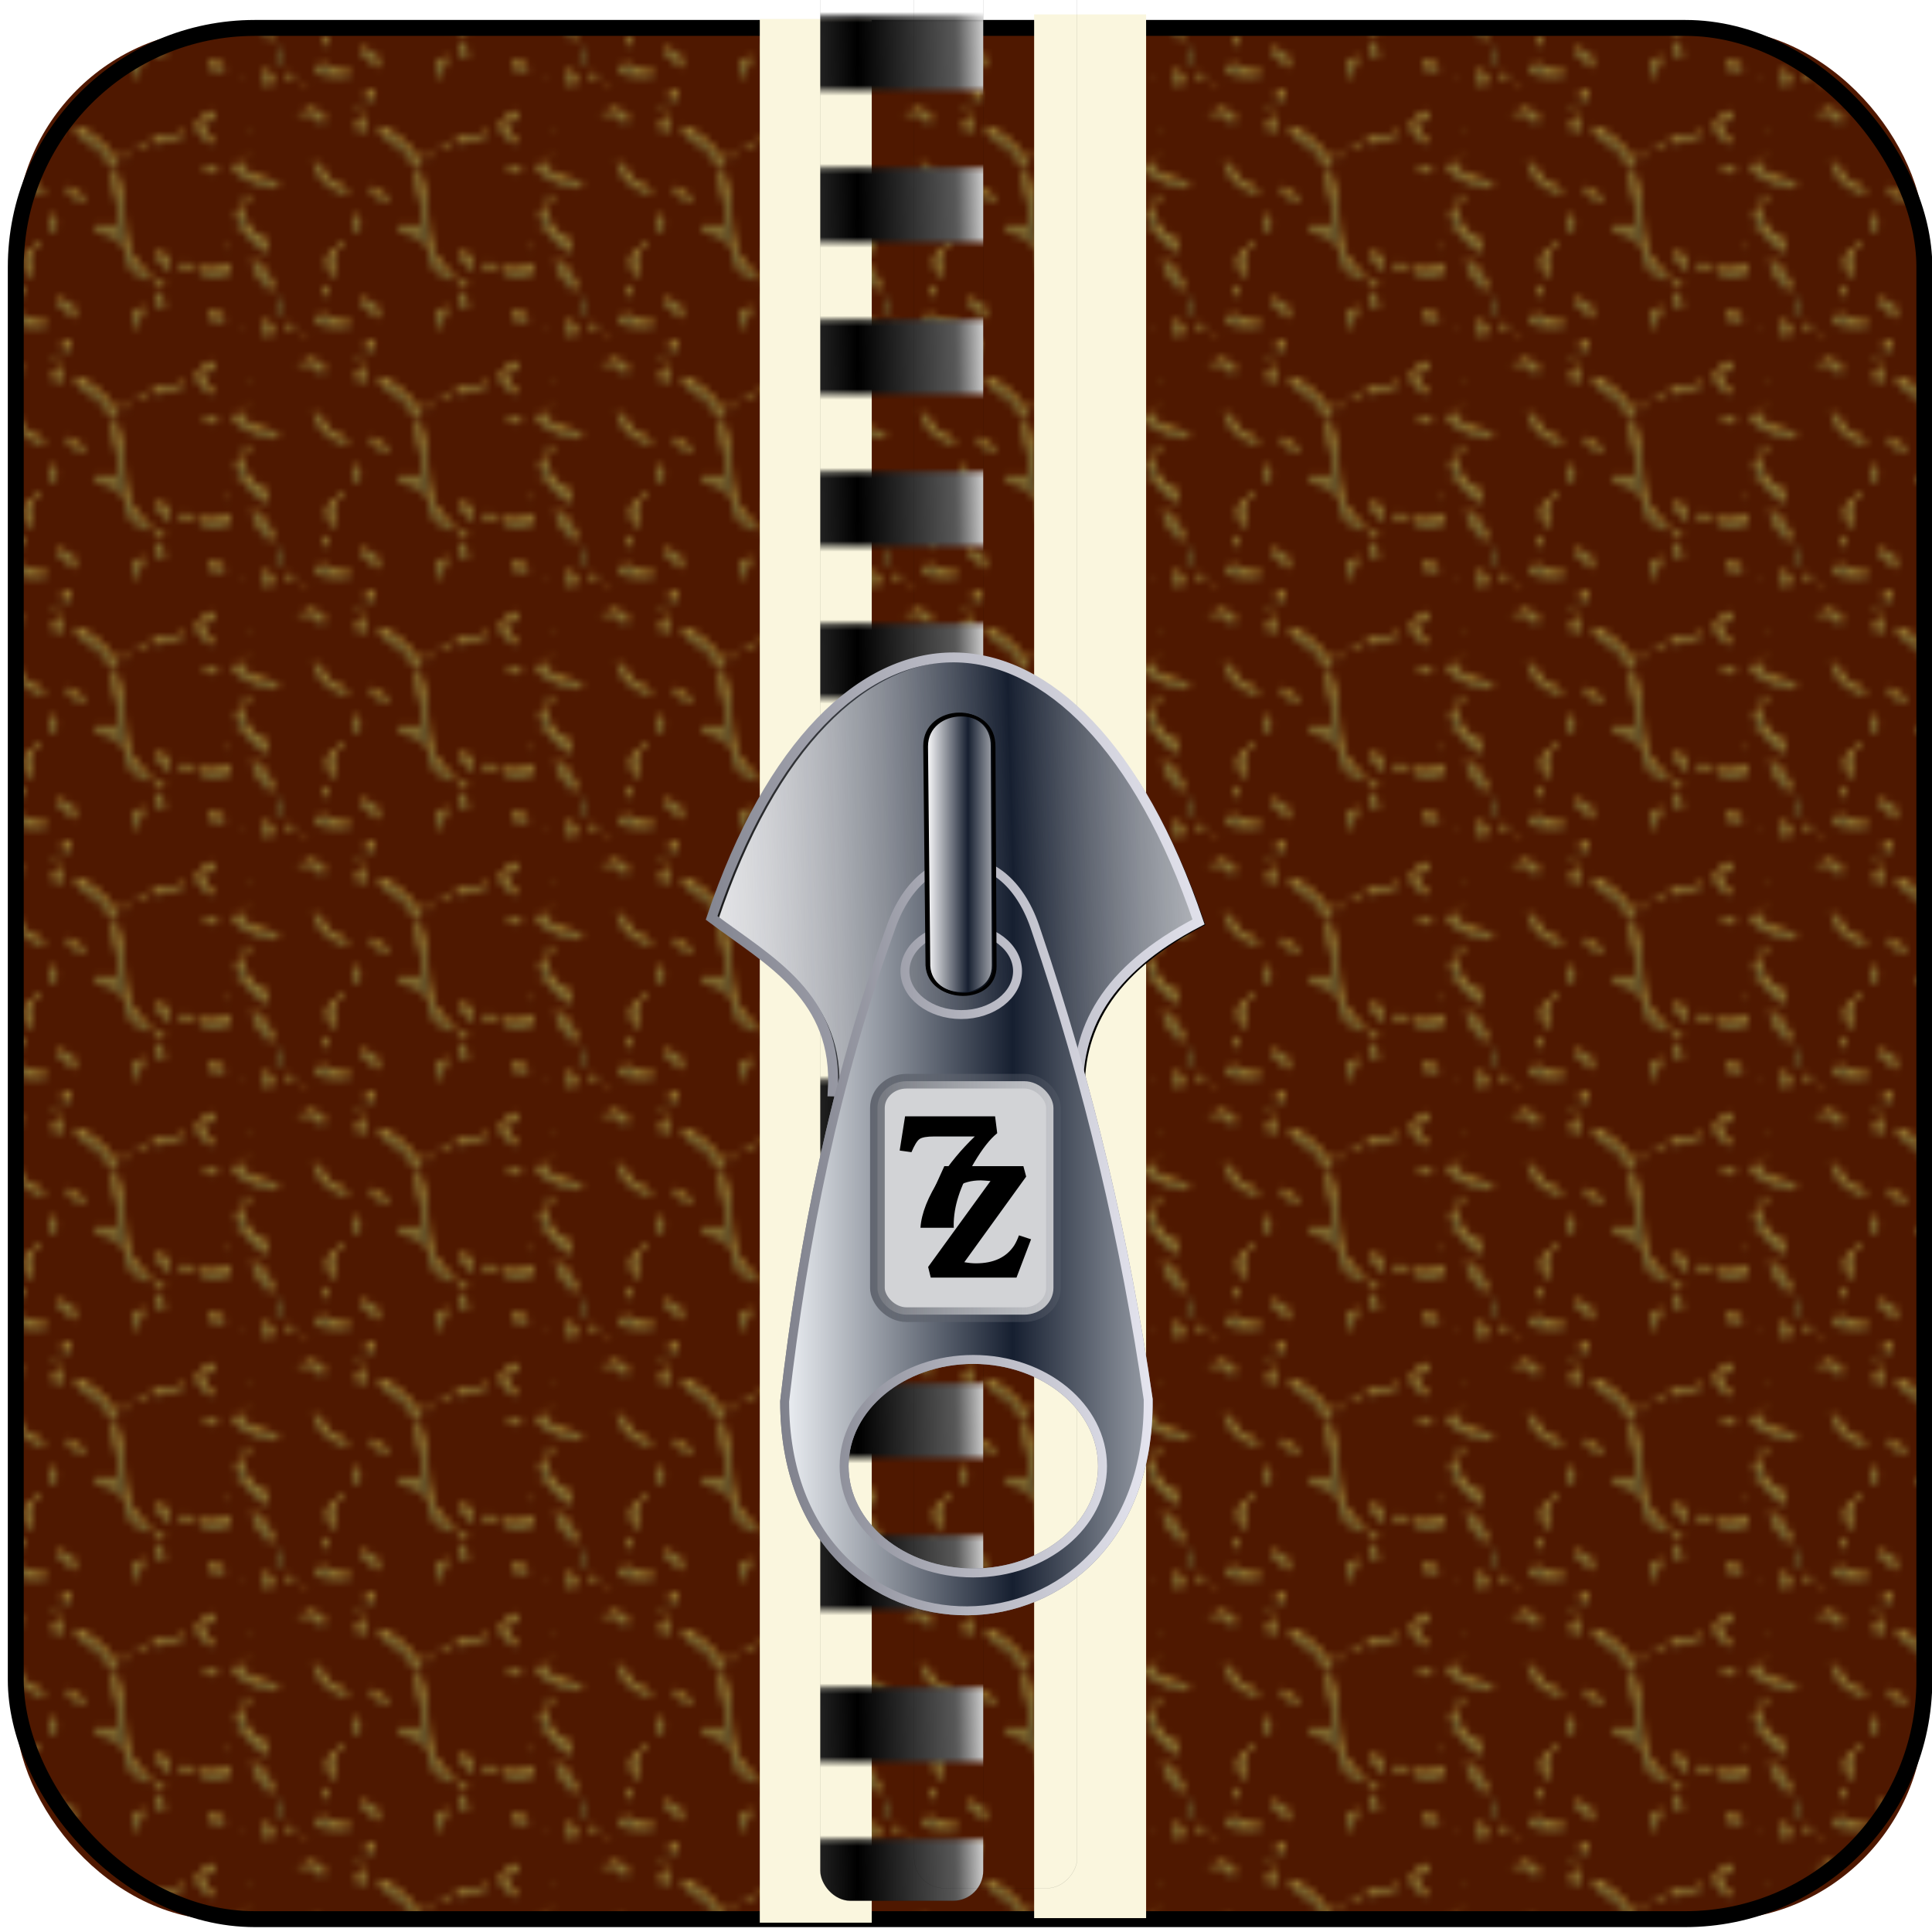 <?xml version="1.0" encoding="UTF-8" standalone="no"?>
<svg
   xmlns:dc="http://purl.org/dc/elements/1.1/"
   xmlns:cc="http://creativecommons.org/ns#"
   xmlns:rdf="http://www.w3.org/1999/02/22-rdf-syntax-ns#"
   xmlns:svg="http://www.w3.org/2000/svg"
   xmlns="http://www.w3.org/2000/svg"
   xmlns:xlink="http://www.w3.org/1999/xlink"
   xmlns:sodipodi="http://sodipodi.sourceforge.net/DTD/sodipodi-0.dtd"
   xmlns:inkscape="http://www.inkscape.org/namespaces/inkscape"
   width="255"
   height="255"
   viewBox="0 0 67.469 67.469"
   version="1.1"
   id="svg8"
   inkscape:version="1.0 (4035a4f, 2020-05-01)"
   sodipodi:docname="q7z.svg">
  <defs
     id="defs2">
    <pattern
       patternTransform="matrix(0.265,0,0,0.265,-11.283,250.134)"
       id="pattern2126"
       xlink:href="#pattern1574"
       inkscape:collect="always" />
    <pattern
       patternTransform="matrix(0.148,0,0,0.183,11.659,261.879)"
       id="pattern1841"
       xlink:href="#pattern1834"
       inkscape:collect="always" />
    <pattern
       patternTransform="matrix(0.148,0,0,0.181,-48.368,261.267)"
       id="pattern1839"
       xlink:href="#pattern1834"
       inkscape:collect="always" />
    <pattern
       inkscape:collect="always"
       xlink:href="#pattern1828"
       id="pattern1834"
       patternTransform="matrix(0.148,0,0,0.176,-4.559,264.003)" />
    <pattern
       inkscape:collect="always"
       xlink:href="#pattern849"
       id="pattern1828"
       patternTransform="matrix(0.359,0,0,0.288,-35.127,255.772)" />
    <linearGradient
       id="linearGradient836"
       inkscape:collect="always">
      <stop
         id="stop832"
         offset="0"
         style="stop-color:#000000;stop-opacity:1;" />
      <stop
         style="stop-color:#595959;stop-opacity:1"
         offset="0.769"
         id="stop840" />
      <stop
         id="stop834"
         offset="1"
         style="stop-color:#d7d7d7;stop-opacity:1" />
    </linearGradient>
    <linearGradient
       spreadMethod="reflect"
       gradientUnits="userSpaceOnUse"
       y2="242.405"
       x2="26.996"
       y1="242.707"
       x1="14.637"
       id="linearGradient838"
       xlink:href="#linearGradient836"
       inkscape:collect="always"
       gradientTransform="matrix(0.65,0,0,0.704,-20.402,68.74)" />
    <linearGradient
       inkscape:collect="always"
       xlink:href="#linearGradient836"
       id="linearGradient839"
       gradientUnits="userSpaceOnUse"
       gradientTransform="matrix(0.65,0,0,0.704,-21.082,79.457)"
       x1="14.637"
       y1="242.707"
       x2="26.996"
       y2="242.405"
       spreadMethod="reflect" />
    <pattern
       patternUnits="userSpaceOnUse"
       width="53.764"
       height="28.979"
       patternTransform="translate(-56.74,30.451)"
       id="pattern849">
      <g
         id="g845"
         transform="matrix(3.78,0,0,3.78,56.74,-897.971)">
        <rect
           style="fill:none;stroke:#000000;stroke-width:0.003;stroke-linecap:round;stroke-linejoin:round;stroke-miterlimit:4;stroke-dasharray:none;stroke-opacity:1"
           id="rect841"
           width="14.207"
           height="7.665"
           x="-15.011"
           y="237.589"
           ry="0.743" />
        <rect
           ry="0.743"
           y="237.625"
           x="-14.958"
           height="3.762"
           width="14.17"
           id="rect830"
           style="fill:url(#linearGradient838);fill-opacity:1;stroke-width:0.179;stroke-linecap:round;stroke-linejoin:round" />
      </g>
    </pattern>
    <linearGradient
       inkscape:collect="always"
       id="linearGradient2817">
      <stop
         style="stop-color:#7f818c;stop-opacity:1"
         offset="0"
         id="stop2819" />
      <stop
         style="stop-color:#e5e5ef;stop-opacity:1"
         offset="1"
         id="stop2821" />
    </linearGradient>
    <linearGradient
       inkscape:collect="always"
       id="linearGradient2809">
      <stop
         style="stop-color:#383c46;stop-opacity:1"
         offset="0"
         id="stop2811" />
      <stop
         style="stop-color:#8a8f99;stop-opacity:0"
         offset="1"
         id="stop2813" />
    </linearGradient>
    <linearGradient
       id="linearGradient2796"
       inkscape:collect="always">
      <stop
         id="stop2798"
         offset="0"
         style="stop-color:#161f30;stop-opacity:1;" />
      <stop
         id="stop2800"
         offset="1"
         style="stop-color:#eef1f5;stop-opacity:1" />
    </linearGradient>
    <linearGradient
       inkscape:collect="always"
       id="linearGradient2770">
      <stop
         style="stop-color:#161f30;stop-opacity:1;"
         offset="0"
         id="stop2772" />
      <stop
         style="stop-color:#161f30;stop-opacity:0;"
         offset="1"
         id="stop2774" />
    </linearGradient>
    <linearGradient
       inkscape:collect="always"
       id="linearGradient2760">
      <stop
         style="stop-color:#161f30;stop-opacity:1"
         offset="0"
         id="stop2762" />
      <stop
         style="stop-color:#bdbfc3;stop-opacity:0"
         offset="1"
         id="stop2764" />
    </linearGradient>
    <linearGradient
       inkscape:collect="always"
       xlink:href="#linearGradient2770"
       id="linearGradient2780"
       gradientUnits="userSpaceOnUse"
       gradientTransform="matrix(0.852,0,0,0.744,-105.257,4.982)"
       spreadMethod="reflect"
       x1="281.256"
       y1="70.381"
       x2="269.872"
       y2="70.381" />
    <linearGradient
       inkscape:collect="always"
       xlink:href="#linearGradient2760"
       id="linearGradient2784"
       gradientUnits="userSpaceOnUse"
       gradientTransform="matrix(0.852,0,0,0.744,-9.432,5.416)"
       spreadMethod="reflect"
       x1="181.56"
       y1="57.049"
       x2="77.474"
       y2="59.726" />
    <linearGradient
       inkscape:collect="always"
       xlink:href="#linearGradient2796"
       id="linearGradient2794"
       x1="179.218"
       y1="196.971"
       x2="111.949"
       y2="196.971"
       gradientUnits="userSpaceOnUse"
       spreadMethod="reflect" />
    <linearGradient
       inkscape:collect="always"
       xlink:href="#linearGradient2796"
       id="linearGradient2805"
       gradientUnits="userSpaceOnUse"
       spreadMethod="reflect"
       x1="179.218"
       y1="196.971"
       x2="111.949"
       y2="196.971"
       gradientTransform="translate(15.783,-0.47)" />
    <linearGradient
       inkscape:collect="always"
       xlink:href="#linearGradient2809"
       id="linearGradient2815"
       x1="355.858"
       y1="184.403"
       x2="450.026"
       y2="184.403"
       gradientUnits="userSpaceOnUse"
       gradientTransform="matrix(0.852,0,0,0.744,-213.854,5.842)" />
    <linearGradient
       inkscape:collect="always"
       xlink:href="#linearGradient2817"
       id="linearGradient2823"
       x1="319.022"
       y1="64.253"
       x2="475.456"
       y2="37.343"
       gradientUnits="userSpaceOnUse"
       gradientTransform="matrix(0.852,0,0,0.744,-211.889,14.99)" />
    <linearGradient
       inkscape:collect="always"
       xlink:href="#linearGradient2817"
       id="linearGradient2831"
       x1="351.33"
       y1="194.967"
       x2="460.572"
       y2="194.967"
       gradientUnits="userSpaceOnUse"
       gradientTransform="translate(-224.51,1.538)" />
    <linearGradient
       inkscape:collect="always"
       xlink:href="#linearGradient2796"
       id="linearGradient2842"
       gradientUnits="userSpaceOnUse"
       gradientTransform="matrix(0.852,0,0,0.744,-7.163,6.064)"
       spreadMethod="reflect"
       x1="179.218"
       y1="196.971"
       x2="111.949"
       y2="196.971" />
    <linearGradient
       inkscape:collect="always"
       xlink:href="#linearGradient2817"
       id="linearGradient2844"
       gradientUnits="userSpaceOnUse"
       gradientTransform="matrix(0.852,0,0,0.744,-211.889,7.558)"
       x1="351.33"
       y1="194.967"
       x2="460.572"
       y2="194.967" />
    <pattern
       inkscape:collect="always"
       xlink:href="#pattern1574"
       id="pattern2309"
       patternTransform="matrix(0.517,0,0,0.531,3.2242711e-7,4.3922244e-5)" />
    <linearGradient
       id="linearGradient2307">
      <stop
         id="stop2303"
         style="stop-color:#d4a983;stop-opacity:0.82"
         offset="0" />
      <stop
         id="stop2305"
         style="stop-color:#5c3512;stop-opacity:0.568"
         offset="1" />
    </linearGradient>
    <inkscape:perspective
       id="perspective54"
       inkscape:persp3d-origin="24 : 16 : 1"
       inkscape:vp_z="48 : 24 : 1"
       inkscape:vp_y="0 : 1000 : 0"
       inkscape:vp_x="0 : 24 : 1"
       sodipodi:type="inkscape:persp3d" />
    <linearGradient
       id="linearGradient2346">
      <stop
         offset="0"
         style="stop-color:#eee;stop-opacity:1"
         id="stop2348" />
      <stop
         offset="1"
         style="stop-color:#d9d9da;stop-opacity:1"
         id="stop2350" />
    </linearGradient>
    <linearGradient
       id="linearGradient3913">
      <stop
         offset="0"
         style="stop-color:#9e9e9e;stop-opacity:1;"
         id="stop3925" />
      <stop
         offset="1"
         style="stop-color:#000000;stop-opacity:1;"
         id="stop3927" />
    </linearGradient>
    <linearGradient
       id="linearGradient8978">
      <stop
         offset="0"
         style="stop-color:#4d5459;stop-opacity:0.996"
         id="stop8980" />
      <stop
         offset="1"
         style="stop-color:#141b1f;stop-opacity:1"
         id="stop8982" />
    </linearGradient>
    <linearGradient
       id="linearGradient8967">
      <stop
         offset="0"
         style="stop-color:#ddcfbd;stop-opacity:1"
         id="stop8969" />
      <stop
         offset="1"
         style="stop-color:#856f50;stop-opacity:1"
         id="stop8971" />
    </linearGradient>
    <linearGradient
       id="linearGradient3319">
      <stop
         offset="0"
         style="stop-color:#af9b7f;stop-opacity:1"
         id="stop3321" />
      <stop
         offset="1"
         style="stop-color:#736148;stop-opacity:1"
         id="stop3323" />
    </linearGradient>
    <linearGradient
       gradientTransform="matrix(7.04142e-2,0,0,1.537476e-2,-1.45,38.629)"
       gradientUnits="userSpaceOnUse"
       xlink:href="#linearGradient5048"
       id="linearGradient3584"
       y2="609.505"
       x2="302.857"
       y1="366.648"
       x1="302.857" />
    <linearGradient
       id="linearGradient5048">
      <stop
         offset="0"
         style="stop-color:black;stop-opacity:1"
         id="stop5056" />
      <stop
         offset="1"
         style="stop-color:#b85700;stop-opacity:1;"
         id="stop5052" />
    </linearGradient>
    <radialGradient
       gradientTransform="matrix(-2.409717e-2,0,0,1.537476e-2,21.522,38.629)"
       gradientUnits="userSpaceOnUse"
       xlink:href="#linearGradient5060"
       id="radialGradient3586"
       fy="486.648"
       fx="605.714"
       r="117.143"
       cy="486.648"
       cx="605.714" />
    <linearGradient
       id="linearGradient5060">
      <stop
         offset="0"
         style="stop-color:black;stop-opacity:1"
         id="stop5062" />
      <stop
         offset="1"
         style="stop-color:black;stop-opacity:0"
         id="stop5064" />
    </linearGradient>
    <radialGradient
       gradientTransform="matrix(2.409717e-2,0,0,1.537476e-2,26.478,38.629)"
       gradientUnits="userSpaceOnUse"
       xlink:href="#linearGradient5060"
       id="radialGradient3873"
       fy="486.648"
       fx="605.714"
       r="117.143"
       cy="486.648"
       cx="605.714" />
    <linearGradient
       gradientTransform="matrix(1.004,0,0,1.538,1.223,-4.04)"
       gradientUnits="userSpaceOnUse"
       xlink:href="#linearGradient2346"
       id="linearGradient2865"
       y2="4.883"
       x2="24.64"
       y1="3.123"
       x1="24.627" />
    <linearGradient
       gradientTransform="matrix(0.716,0,0,0.747,2.154,-5.165144e-2)"
       gradientUnits="userSpaceOnUse"
       xlink:href="#linearGradient3913"
       id="linearGradient2867"
       y2="0.065"
       x2="55.495"
       y1="5.244"
       x1="5.754" />
    <linearGradient
       gradientTransform="matrix(0.837,0,0,1.043,1.952,-2.097)"
       gradientUnits="userSpaceOnUse"
       xlink:href="#linearGradient8978"
       id="linearGradient2873"
       y2="25.019"
       x2="8.5"
       y1="25.019"
       x1="5.48" />
    <linearGradient
       gradientTransform="matrix(0.974,0,0,1.049,2.047,-2.217)"
       gradientUnits="userSpaceOnUse"
       xlink:href="#linearGradient8967"
       id="linearGradient2876"
       y2="46"
       x2="38.491"
       y1="9.889"
       x1="16.102" />
    <linearGradient
       gradientTransform="matrix(0.701,0,0,0.754,2.079,-0.169)"
       gradientUnits="userSpaceOnUse"
       xlink:href="#linearGradient3319"
       id="linearGradient2878"
       y2="61.22"
       x2="53.453"
       y1="11.03"
       x1="22.334" />
    <linearGradient
       gradientTransform="matrix(1.364,0.415,0,1,-22.903,0)"
       y2="108.262"
       x2="37.671"
       y1="108.461"
       x1="11.641"
       spreadMethod="reflect"
       gradientUnits="userSpaceOnUse"
       id="linearGradient3252"
       xlink:href="#linearGradient5048"
       inkscape:collect="always" />
    <linearGradient
       y2="108.262"
       x2="37.671"
       y1="108.461"
       x1="11.641"
       spreadMethod="reflect"
       gradientTransform="matrix(0.564,-0.41,0,-0.989,6.632,246.498)"
       gradientUnits="userSpaceOnUse"
       id="linearGradient3256"
       xlink:href="#linearGradient5048"
       inkscape:collect="always" />
    <linearGradient
       gradientUnits="userSpaceOnUse"
       y2="237.73"
       x2="45.324"
       y1="237.73"
       x1="26.56"
       id="linearGradient3266"
       xlink:href="#linearGradient3913"
       inkscape:collect="always" />
    <linearGradient
       gradientTransform="translate(-0.375,-222.573)"
       y2="237.73"
       x2="45.324"
       y1="237.73"
       x1="26.56"
       gradientUnits="userSpaceOnUse"
       id="linearGradient3270"
       xlink:href="#linearGradient3913"
       inkscape:collect="always" />
    <inkscape:perspective
       id="perspective10"
       inkscape:persp3d-origin="372.04724 : 350.78739 : 1"
       inkscape:vp_z="744.09448 : 526.18109 : 1"
       inkscape:vp_y="0 : 1000 : 0"
       inkscape:vp_x="0 : 526.18109 : 1"
       sodipodi:type="inkscape:persp3d" />
    <linearGradient
       id="linearGradient3370">
      <stop
         style="stop-color:#000000;stop-opacity:1;"
         offset="0"
         id="stop3372" />
      <stop
         style="stop-color:#ffffff;stop-opacity:1;"
         offset="1"
         id="stop3374" />
    </linearGradient>
    <linearGradient
       id="linearGradient3916"
       inkscape:collect="always">
      <stop
         id="stop3918"
         offset="0"
         style="stop-color:#e0d8d8;stop-opacity:1" />
      <stop
         id="stop3920"
         offset="1"
         style="stop-color:#9d8f85;stop-opacity:1" />
    </linearGradient>
    <linearGradient
       id="linearGradient3823"
       inkscape:collect="always">
      <stop
         id="stop3825"
         offset="0"
         style="stop-color:#ececec;stop-opacity:0.068" />
      <stop
         id="stop3827"
         offset="1"
         style="stop-color:#ececec;stop-opacity:1" />
    </linearGradient>
    <linearGradient
       id="linearGradient4291">
      <stop
         id="stop4293"
         offset="0"
         style="stop-color:#9c7242;stop-opacity:1;" />
      <stop
         id="stop4295"
         offset="1"
         style="stop-color:#814e45;stop-opacity:1;" />
    </linearGradient>
    <linearGradient
       y2="61"
       x2="10"
       y1="61"
       x1="11"
       gradientTransform="translate(-20.5,-32.5)"
       gradientUnits="userSpaceOnUse"
       id="linearGradient3861"
       xlink:href="#linearGradient3823"
       inkscape:collect="always" />
    <radialGradient
       r="5.531"
       fy="32.629"
       fx="44.629"
       cy="32.629"
       cx="44.629"
       gradientTransform="matrix(1.085,0,0,1.085,-3.41,-3.393)"
       gradientUnits="userSpaceOnUse"
       id="radialGradient3926"
       xlink:href="#linearGradient3916"
       inkscape:collect="always" />
    <radialGradient
       r="5.531"
       fy="32.629"
       fx="44.629"
       cy="32.629"
       cx="44.629"
       gradientTransform="matrix(1.714,0,0,1.714,-31.878,-23.307)"
       gradientUnits="userSpaceOnUse"
       id="radialGradient3951"
       xlink:href="#linearGradient3916"
       inkscape:collect="always" />
    <pattern
       patternUnits="userSpaceOnUse"
       width="39.91"
       height="32.641"
       patternTransform="matrix(0.265,0,0,0.265,-11.689,249.527)"
       id="pattern1574">
      <g
         transform="matrix(3.78,0,0,3.78,47.017,-899.128)"
         id="g1572">
        <path
           style="fill:#cbab44;fill-opacity:1;stroke-width:0.119"
           d="m -9.462,237.894 c -0.541,0.444 0.695,0.344 0,0 z m -0.36,0.491 c -0.17,0.358 0.269,0.054 0,0 z m -1.719,0.074 c -0.197,0.559 1.232,0.751 0.142,0.074 z m -0.277,0.134 c -0.369,0.198 0.269,0.249 0,0 z m 7.362,0.015 c -0.744,0.517 0.672,0.341 0,0 z m -5.254,0.149 c -0.565,0.585 0.431,0.894 0,0 z m 4.936,0.178 c -0.575,0.306 1.096,1.346 0.222,0.446 -0.073,-0.149 -0.081,-0.344 -0.222,-0.446 z m -4.339,0.223 c -0.071,0.406 0.994,0.653 1.165,1.294 0.911,0.524 -0.439,-1.19 -1.165,-1.294 z m 3.771,0.134 c -0.227,0.353 -1.333,0.039 -1.035,0.446 0.265,-0.133 1.126,-0.1 1.035,-0.446 z m 2.329,0 c -0.214,0.117 0.229,0.035 0,0 z m -3.84,0.431 c -0.467,0.301 0.732,-0.025 0,0 z m -0.527,0.357 c -0.396,0.192 0.257,0.252 0,0 z m 4.215,0.03 c -0.132,0.186 0.113,0.237 0,0 z m -8.249,0.223 c -0.138,0.041 0.112,0.108 0,0 z m 0.069,0.074 c -0.115,0.816 2.078,1.599 0.707,0.684 -0.385,-0.059 -0.367,-0.572 -0.707,-0.684 z m 8,0 c -1.044,0.249 1.563,1.215 1.275,0.684 -0.525,-0.187 -1.019,-0.091 -1.275,-0.684 z m -1.151,0.119 c -0.65,0.279 1.091,0.252 0,0 z m -3.286,0.104 c -0.258,0.597 0.791,2.401 -0.451,1.956 -0.926,0.219 1.074,0.235 0.825,1.018 0.04,0.764 1.616,1.263 0.513,0.402 -0.624,-0.799 -0.437,-1.599 -0.568,-2.454 -0.15,-0.264 -0.102,-0.719 -0.319,-0.922 z m -1.608,0.595 c -0.176,0.523 1.381,0.652 0.207,0.198 l -0.096,-0.094 -0.111,-0.104 z m 6.211,0.283 c -0.209,0.369 0.296,0.394 0,0 z m -0.166,0.416 c -0.755,0.498 1.658,2.502 0.746,1.053 -0.633,-0.163 -0.533,-0.648 -0.746,-1.053 z m -6.585,0.253 c -0.371,0.918 0.522,0.711 0,0 z m 6.461,0.446 c -0.137,0.06 0.105,0.089 0,0 z m -7.029,0.52 c -0.326,0.148 0.313,0.456 0,0 z m 6.613,0.164 c -0.144,0.202 0.304,-0.009 0,0 z m -6.78,0.119 c -0.722,0.323 0.298,1.684 -0.066,0.446 0.099,-0.128 0.157,-0.288 0.066,-0.446 z m 4.367,0.089 c 0.079,0.549 0.762,0.976 0.319,0.119 -0.12,5.9e-4 -0.194,-0.156 -0.319,-0.119 z m 3.327,0.253 c -0.011,0.322 0.455,1.048 0.702,1.101 0.077,-0.548 -0.338,-0.833 -0.702,-1.101 z m -2.468,0.164 c -0.079,0.522 0.825,-0.051 0,0 z m 1.511,0 c -0.133,0.49 -1.643,-0.174 -0.679,0.372 0.244,0.146 1.283,0.035 0.679,-0.372 z m -1.58,0.193 c -0.164,0.02 -0.018,0.138 0,0 z m -0.873,0.446 c 0.177,0.384 0.696,-0.152 0,1e-5 z m -4.714,0.104 c -0.109,0.466 0.562,0.496 0.028,0.03 z m 4.769,0.223 c -0.148,0.848 0.771,0.612 0,0 z m -3.411,0.238 c -0.215,0.182 1.122,1.129 0.443,0.162 -0.146,-0.06 -0.306,-0.077 -0.443,-0.162 z m 2.884,0.342 c -0.568,0.125 0.02,1.356 -0.005,0.174 0.095,-0.081 0.374,-0.152 0.005,-0.174 z m 2.44,0.119 c -0.363,0.483 1.129,0.324 0.208,0.059 -0.047,0.142 -0.136,-0.159 -0.208,-0.059 z m -6.696,0.104 c -1.076,0.626 2.276,0.405 0.57,0.235 -0.195,-0.061 -0.38,-0.188 -0.57,-0.235 z m 2.024,0.149 c -0.069,0.114 0.108,0.086 0,0 z m 6.599,0 c -0.367,0.932 0.689,0.615 0,0 z m -9.788,0.164 c -0.608,0.262 0.73,0.159 0,0 z m 8.998,0.059 c -0.145,0.091 0.145,0.091 0,0 z m -8.471,0.357 c -0.132,0.196 0.396,-0.028 0,0 z"
           id="path1566"
           inkscape:connector-curvature="0"
           sodipodi:nodetypes="cccccccccccccccccccccccccccccccccccccccccccccccccccccccccccccccccccccccccccccccccccccccccccccccccccccccccccccc" />
        <g
           transform="matrix(1,0,0,1.069,0.165,-16.406)"
           id="g1570">
          <path
             style="fill:#655228;fill-opacity:1;stroke-width:0.115"
             d="m -9.645,237.976 c -0.541,0.414 0.695,0.321 0,0 z m -0.36,0.457 c -0.17,0.334 0.269,0.051 0,0 z m -1.719,0.069 c -0.197,0.521 1.232,0.7 0.142,0.07 z m -0.277,0.125 c -0.369,0.184 0.269,0.232 0,0 z m 7.362,0.014 c -0.744,0.482 0.672,0.318 0,0 z m -5.254,0.139 c -0.565,0.545 0.431,0.833 0,0 z m 4.936,0.166 c -0.575,0.285 1.096,1.255 0.222,0.416 -0.073,-0.139 -0.081,-0.32 -0.222,-0.416 z m -4.339,0.208 c -0.071,0.378 0.994,0.609 1.165,1.206 0.911,0.489 -0.439,-1.11 -1.165,-1.206 z m 3.771,0.125 c -0.227,0.329 -1.333,0.036 -1.035,0.416 0.265,-0.124 1.126,-0.093 1.035,-0.416 z m 2.329,0 c -0.214,0.109 0.229,0.032 0,0 z m -3.84,0.402 c -0.467,0.281 0.732,-0.023 0,0 z m -0.527,0.333 c -0.396,0.179 0.257,0.235 0,0 z m 4.215,0.028 c -0.132,0.173 0.113,0.221 0,0 z m -8.249,0.208 c -0.138,0.038 0.112,0.101 0,0 z m 0.069,0.069 c -0.115,0.761 2.078,1.49 0.707,0.638 -0.385,-0.055 -0.367,-0.533 -0.707,-0.638 z m 8,0 c -1.044,0.232 1.563,1.132 1.275,0.638 -0.525,-0.175 -1.019,-0.085 -1.275,-0.638 z m -1.151,0.111 c -0.65,0.26 1.091,0.235 0,0 z m -3.286,0.097 c -0.258,0.556 0.791,2.238 -0.451,1.823 -0.926,0.205 1.074,0.219 0.825,0.949 0.04,0.712 1.616,1.178 0.513,0.374 -0.624,-0.745 -0.437,-1.491 -0.568,-2.288 -0.15,-0.246 -0.102,-0.67 -0.319,-0.86 z m -1.608,0.555 c -0.176,0.488 1.381,0.608 0.207,0.184 l -0.096,-0.088 -0.111,-0.097 z m 6.211,0.263 c -0.209,0.344 0.296,0.367 0,0 z m -0.166,0.388 c -0.755,0.465 1.658,2.332 0.746,0.982 -0.633,-0.152 -0.533,-0.604 -0.746,-0.982 z m -6.585,0.236 c -0.371,0.856 0.522,0.662 0,0 z m 6.461,0.416 c -0.137,0.056 0.105,0.083 0,0 z m -7.029,0.485 c -0.326,0.138 0.313,0.425 0,0 z m 6.613,0.152 c -0.144,0.189 0.304,-0.008 0,0 z m -6.78,0.111 c -0.722,0.301 0.298,1.57 -0.066,0.416 0.099,-0.119 0.157,-0.269 0.066,-0.416 z m 4.367,0.083 c 0.079,0.512 0.762,0.91 0.319,0.111 -0.12,5.5e-4 -0.194,-0.145 -0.319,-0.111 z m 3.327,0.236 c -0.011,0.3 0.455,0.977 0.702,1.027 0.077,-0.511 -0.338,-0.777 -0.702,-1.027 z m -2.468,0.152 c -0.079,0.487 0.825,-0.047 0,0 z m 1.511,0 c -0.133,0.457 -1.643,-0.162 -0.679,0.347 0.244,0.136 1.283,0.033 0.679,-0.347 z m -1.581,0.18 c -0.164,0.019 -0.018,0.129 0,0 z m -0.873,0.416 c 0.177,0.358 0.696,-0.142 0,3e-5 z m -4.714,0.097 c -0.109,0.434 0.562,0.462 0.028,0.028 z m 4.769,0.208 c -0.165,0.805 0.777,0.522 0,0 z m 4.464,0.042 c -0.613,0.748 0.046,1.221 0,0 z m -7.875,0.18 c -0.215,0.17 1.122,1.053 0.443,0.151 -0.146,-0.056 -0.306,-0.072 -0.443,-0.151 z m 2.884,0.319 c -0.568,0.116 0.02,1.264 -0.005,0.163 0.095,-0.075 0.374,-0.141 0.005,-0.163 z m 2.44,0.111 c -0.363,0.45 1.129,0.302 0.208,0.055 -0.047,0.133 -0.136,-0.148 -0.208,-0.055 z m -6.696,0.097 c -1.076,0.584 2.276,0.378 0.57,0.219 -0.195,-0.057 -0.38,-0.176 -0.57,-0.219 z m 2.024,0.139 c -0.069,0.106 0.108,0.08 0,0 z m 6.599,0 c -0.367,0.869 0.689,0.573 0,0 z m -9.788,0.153 c -0.218,0.37 0.591,0.083 0,0 z m 8.998,0.056 c -0.145,0.085 0.145,0.085 0,0 z"
             id="path1568"
             inkscape:connector-curvature="0"
             sodipodi:nodetypes="cccccccccccccccccccccccccccccccccccccccccccccccccccccccccccccccccccccccccccccccccccccccccccccccccccccccccccccccc" />
        </g>
      </g>
    </pattern>
    <pattern
       patternUnits="userSpaceOnUse"
       width="20.622"
       height="17.324"
       patternTransform="matrix(0.265,0,0,0.265,-7.712,251.478)"
       id="pattern2311">
      <rect
         id="rect1580"
         y="0"
         x="0"
         height="17.324"
         width="20.622"
         style="fill:url(#pattern2309);stroke:none;stroke-width:1.979" />
    </pattern>
    <pattern
       patternUnits="userSpaceOnUse"
       width="39.91"
       height="32.641"
       patternTransform="matrix(0.265,0,0,0.265,-12.364,241.367)"
       id="pattern1612">
      <g
         id="g1610"
         transform="matrix(3.78,0,0,3.78,47.017,-899.128)">
        <path
           style="fill:#99510c;fill-opacity:1;stroke-width:0.119"
           d="m -9.462,237.894 c -0.541,0.444 0.695,0.344 0,0 z m -0.36,0.491 c -0.17,0.358 0.269,0.054 0,0 z m -1.719,0.074 c -0.197,0.559 1.232,0.751 0.142,0.074 z m -0.277,0.134 c -0.369,0.198 0.269,0.249 0,0 z m 7.362,0.015 c -0.744,0.517 0.672,0.341 0,0 z m -5.254,0.149 c -0.565,0.585 0.431,0.894 0,0 z m 4.936,0.178 c -0.575,0.306 1.096,1.346 0.222,0.446 -0.073,-0.149 -0.081,-0.344 -0.222,-0.446 z m -4.339,0.223 c -0.071,0.406 0.994,0.653 1.165,1.294 0.911,0.524 -0.439,-1.19 -1.165,-1.294 z m 3.771,0.134 c -0.227,0.353 -1.333,0.039 -1.035,0.446 0.265,-0.133 1.126,-0.1 1.035,-0.446 z m 2.329,0 c -0.214,0.117 0.229,0.035 0,0 z m -3.84,0.431 c -0.467,0.301 0.732,-0.025 0,0 z m -0.527,0.357 c -0.396,0.192 0.257,0.252 0,0 z m 4.215,0.03 c -0.132,0.186 0.113,0.237 0,0 z m -8.249,0.223 c -0.138,0.041 0.112,0.108 0,0 z m 0.069,0.074 c -0.115,0.816 2.078,1.599 0.707,0.684 -0.385,-0.059 -0.367,-0.572 -0.707,-0.684 z m 8,0 c -1.044,0.249 1.563,1.215 1.275,0.684 -0.525,-0.187 -1.019,-0.091 -1.275,-0.684 z m -1.151,0.119 c -0.65,0.279 1.091,0.252 0,0 z m -3.286,0.104 c -0.258,0.597 0.791,2.401 -0.451,1.956 -0.926,0.219 1.074,0.235 0.825,1.018 0.04,0.764 1.616,1.263 0.513,0.402 -0.624,-0.799 -0.437,-1.599 -0.568,-2.454 -0.15,-0.264 -0.102,-0.719 -0.319,-0.922 z m -1.608,0.595 c -0.176,0.523 1.381,0.652 0.207,0.198 l -0.096,-0.094 -0.111,-0.104 z m 6.211,0.283 c -0.209,0.369 0.296,0.394 0,0 z m -0.166,0.416 c -0.755,0.498 1.658,2.502 0.746,1.053 -0.633,-0.163 -0.533,-0.648 -0.746,-1.053 z m -6.585,0.253 c -0.371,0.918 0.522,0.711 0,0 z m 6.461,0.446 c -0.137,0.06 0.105,0.089 0,0 z m -7.029,0.52 c -0.326,0.148 0.313,0.456 0,0 z m 6.613,0.164 c -0.144,0.202 0.304,-0.009 0,0 z m -6.78,0.119 c -0.722,0.323 0.298,1.684 -0.066,0.446 0.099,-0.128 0.157,-0.288 0.066,-0.446 z m 4.367,0.089 c 0.079,0.549 0.762,0.976 0.319,0.119 -0.12,5.9e-4 -0.194,-0.156 -0.319,-0.119 z m 3.327,0.253 c -0.011,0.322 0.455,1.048 0.702,1.101 0.077,-0.548 -0.338,-0.833 -0.702,-1.101 z m -2.468,0.164 c -0.079,0.522 0.825,-0.051 0,0 z m 1.511,0 c -0.133,0.49 -1.643,-0.174 -0.679,0.372 0.244,0.146 1.283,0.035 0.679,-0.372 z m -1.58,0.193 c -0.164,0.02 -0.018,0.138 0,0 z m -0.873,0.446 c 0.177,0.384 0.696,-0.152 0,1e-5 z m -4.714,0.104 c -0.109,0.466 0.562,0.496 0.028,0.03 z m 4.769,0.223 c -0.148,0.848 0.771,0.612 0,0 z m -3.411,0.238 c -0.215,0.182 1.122,1.129 0.443,0.162 -0.146,-0.06 -0.306,-0.077 -0.443,-0.162 z m 2.884,0.342 c -0.568,0.125 0.02,1.356 -0.005,0.174 0.095,-0.081 0.374,-0.152 0.005,-0.174 z m 2.44,0.119 c -0.363,0.483 1.129,0.324 0.208,0.059 -0.047,0.142 -0.136,-0.159 -0.208,-0.059 z m -6.696,0.104 c -1.076,0.626 2.276,0.405 0.57,0.235 -0.195,-0.061 -0.38,-0.188 -0.57,-0.235 z m 2.024,0.149 c -0.069,0.114 0.108,0.086 0,0 z m 6.599,0 c -0.367,0.932 0.689,0.615 0,0 z m -9.788,0.164 c -0.608,0.262 0.73,0.159 0,0 z m 8.998,0.059 c -0.145,0.091 0.145,0.091 0,0 z m -8.471,0.357 c -0.132,0.196 0.396,-0.028 0,0 z"
           id="path1604"
           inkscape:connector-curvature="0"
           sodipodi:nodetypes="cccccccccccccccccccccccccccccccccccccccccccccccccccccccccccccccccccccccccccccccccccccccccccccccccccccccccccccc" />
        <g
           transform="matrix(1,0,0,1.069,0.165,-16.406)"
           id="g1608">
          <path
             style="fill:#4d2f0f;fill-opacity:1;stroke-width:0.115"
             d="m -9.645,237.976 c -0.541,0.414 0.695,0.321 0,0 z m -0.36,0.457 c -0.17,0.334 0.269,0.051 0,0 z m -1.719,0.069 c -0.197,0.521 1.232,0.7 0.142,0.07 z m -0.277,0.125 c -0.369,0.184 0.269,0.232 0,0 z m 7.362,0.014 c -0.744,0.482 0.672,0.318 0,0 z m -5.254,0.139 c -0.565,0.545 0.431,0.833 0,0 z m 4.936,0.166 c -0.575,0.285 1.096,1.255 0.222,0.416 -0.073,-0.139 -0.081,-0.32 -0.222,-0.416 z m -4.339,0.208 c -0.071,0.378 0.994,0.609 1.165,1.206 0.911,0.489 -0.439,-1.11 -1.165,-1.206 z m 3.771,0.125 c -0.227,0.329 -1.333,0.036 -1.035,0.416 0.265,-0.124 1.126,-0.093 1.035,-0.416 z m 2.329,0 c -0.214,0.109 0.229,0.032 0,0 z m -3.84,0.402 c -0.467,0.281 0.732,-0.023 0,0 z m -0.527,0.333 c -0.396,0.179 0.257,0.235 0,0 z m 4.215,0.028 c -0.132,0.173 0.113,0.221 0,0 z m -8.249,0.208 c -0.138,0.038 0.112,0.101 0,0 z m 0.069,0.069 c -0.115,0.761 2.078,1.49 0.707,0.638 -0.385,-0.055 -0.367,-0.533 -0.707,-0.638 z m 8,0 c -1.044,0.232 1.563,1.132 1.275,0.638 -0.525,-0.175 -1.019,-0.085 -1.275,-0.638 z m -1.151,0.111 c -0.65,0.26 1.091,0.235 0,0 z m -3.286,0.097 c -0.258,0.556 0.791,2.238 -0.451,1.823 -0.926,0.205 1.074,0.219 0.825,0.949 0.04,0.712 1.616,1.178 0.513,0.374 -0.624,-0.745 -0.437,-1.491 -0.568,-2.288 -0.15,-0.246 -0.102,-0.67 -0.319,-0.86 z m -1.608,0.555 c -0.176,0.488 1.381,0.608 0.207,0.184 l -0.096,-0.088 -0.111,-0.097 z m 6.211,0.263 c -0.209,0.344 0.296,0.367 0,0 z m -0.166,0.388 c -0.755,0.465 1.658,2.332 0.746,0.982 -0.633,-0.152 -0.533,-0.604 -0.746,-0.982 z m -6.585,0.236 c -0.371,0.856 0.522,0.662 0,0 z m 6.461,0.416 c -0.137,0.056 0.105,0.083 0,0 z m -7.029,0.485 c -0.326,0.138 0.313,0.425 0,0 z m 6.613,0.152 c -0.144,0.189 0.304,-0.008 0,0 z m -6.78,0.111 c -0.722,0.301 0.298,1.57 -0.066,0.416 0.099,-0.119 0.157,-0.269 0.066,-0.416 z m 4.367,0.083 c 0.079,0.512 0.762,0.91 0.319,0.111 -0.12,5.5e-4 -0.194,-0.145 -0.319,-0.111 z m 3.327,0.236 c -0.011,0.3 0.455,0.977 0.702,1.027 0.077,-0.511 -0.338,-0.777 -0.702,-1.027 z m -2.468,0.152 c -0.079,0.487 0.825,-0.047 0,0 z m 1.511,0 c -0.133,0.457 -1.643,-0.162 -0.679,0.347 0.244,0.136 1.283,0.033 0.679,-0.347 z m -1.581,0.18 c -0.164,0.019 -0.018,0.129 0,0 z m -0.873,0.416 c 0.177,0.358 0.696,-0.142 0,3e-5 z m -4.714,0.097 c -0.109,0.434 0.562,0.462 0.028,0.028 z m 4.769,0.208 c -0.165,0.805 0.777,0.522 0,0 z m 4.464,0.042 c -0.613,0.748 0.046,1.221 0,0 z m -7.875,0.18 c -0.215,0.17 1.122,1.053 0.443,0.151 -0.146,-0.056 -0.306,-0.072 -0.443,-0.151 z m 2.884,0.319 c -0.568,0.116 0.02,1.264 -0.005,0.163 0.095,-0.075 0.374,-0.141 0.005,-0.163 z m 2.44,0.111 c -0.363,0.45 1.129,0.302 0.208,0.055 -0.047,0.133 -0.136,-0.148 -0.208,-0.055 z m -6.696,0.097 c -1.076,0.584 2.276,0.378 0.57,0.219 -0.195,-0.057 -0.38,-0.176 -0.57,-0.219 z m 2.024,0.139 c -0.069,0.106 0.108,0.08 0,0 z m 6.599,0 c -0.367,0.869 0.689,0.573 0,0 z m -9.788,0.153 c -0.218,0.37 0.591,0.083 0,0 z m 8.998,0.056 c -0.145,0.085 0.145,0.085 0,0 z"
             id="path1606"
             inkscape:connector-curvature="0"
             sodipodi:nodetypes="cccccccccccccccccccccccccccccccccccccccccccccccccccccccccccccccccccccccccccccccccccccccccccccccccccccccccccccccc" />
        </g>
      </g>
    </pattern>
  </defs>
  <sodipodi:namedview
     inkscape:deskcolor="#ff0000"
     inkscape:pagecheckerboard="0"
     inkscape:showpageshadow="2"
     id="base"
     pagecolor="#ff0000"
     bordercolor="#666666"
     borderopacity="1.0"
     inkscape:pageopacity="0"
     inkscape:pageshadow="2"
     inkscape:zoom="3.4509804"
     inkscape:cx="127.5"
     inkscape:cy="127.5"
     inkscape:document-units="mm"
     inkscape:current-layer="layer1"
     showgrid="false"
     units="px"
     inkscape:snap-to-guides="false"
     inkscape:snap-grids="false"
     inkscape:snap-others="false"
     inkscape:object-nodes="false"
     inkscape:snap-nodes="false"
     inkscape:snap-global="false"
     inkscape:window-width="1920"
     inkscape:window-height="1056"
     inkscape:window-x="0"
     inkscape:window-y="0"
     inkscape:window-maximized="1"
     inkscape:document-rotation="0" />
  <g
     inkscape:label="Layer 1"
     inkscape:groupmode="layer"
     id="layer1"
     transform="translate(0,-229.531)">
    <rect
       ry="7.299"
       y="230.538"
       x="0.543"
       height="66.049"
       width="66.66"
       id="rect1682"
       style="fill:#4f1800;fill-opacity:1;fill-rule:evenodd;stroke:none;stroke-width:0.535;stroke-linecap:round;stroke-linejoin:round;stroke-miterlimit:4;stroke-dasharray:none;stroke-dashoffset:0;stroke-opacity:1;paint-order:normal" />
    <rect
       ry="8.35"
       style="fill:url(#pattern2126);fill-opacity:1;fill-rule:evenodd;stroke:#000000;stroke-width:0.556;stroke-linecap:round;stroke-linejoin:round;stroke-miterlimit:4;stroke-dasharray:none;stroke-dashoffset:0;stroke-opacity:1;paint-order:normal"
       id="rect1620"
       width="66.651"
       height="66.045"
       x="0.551"
       y="230.506" />
    <rect
       y="230.193"
       x="26.533"
       height="66.481"
       width="3.91"
       id="rect2141"
       style="fill:#faf6de;fill-opacity:1;stroke-width:0.639;stroke-linecap:round;stroke-linejoin:round;stroke-opacity:0.375" />
    <rect
       style="fill:url(#pattern1841);fill-opacity:1;stroke:#000000;stroke-width:0.002;stroke-linecap:round;stroke-linejoin:round;stroke-miterlimit:4;stroke-dasharray:none;stroke-opacity:1"
       id="rect847"
       width="5.691"
       height="69.32"
       x="28.646"
       y="226.59"
       ry="1.05" />
    <rect
       style="fill:#faf6de;fill-opacity:1;stroke-width:0.639;stroke-linecap:round;stroke-linejoin:round;stroke-opacity:0.375"
       id="rect2143"
       width="3.91"
       height="66.481"
       x="36.114"
       y="230.034" />
    <rect
       transform="scale(-1,1)"
       ry="1.041"
       y="226.757"
       x="-37.616"
       height="68.712"
       width="5.691"
       id="rect1837"
       style="fill:url(#pattern1839);fill-opacity:1;stroke:#000000;stroke-width:0.002;stroke-linecap:round;stroke-linejoin:round;stroke-miterlimit:4;stroke-dasharray:none;stroke-opacity:1" />
    <rect
       style="stroke:none;fill:url(#pattern849)"
       transform="matrix(0.265,0,0,0.265,0,229.531)"
       width="53.764"
       height="28.979"
       x="-56.74"
       y="30.451"
       id="rect854" />
    <rect
       style="fill:url(#linearGradient839);fill-opacity:1;stroke-width:0.179;stroke-linecap:round;stroke-linejoin:round"
       id="rect836"
       width="14.17"
       height="3.762"
       x="-15.637"
       y="248.341"
       ry="0.743" />
    <g
       id="g1979"
       transform="matrix(0.14,0,0,0.14,14.993,251.35)">
      <path
         style="fill:#d2d3d6;fill-opacity:1;fill-rule:evenodd;stroke:#7f818c;stroke-width:2.229;stroke-linecap:butt;stroke-linejoin:miter;stroke-miterlimit:4;stroke-dasharray:none;stroke-opacity:1"
         d="m 133.2,59.117 c -7.275,0.015 -14.571,5.732 -18.318,17.126 C 101.165,113.95 93.24,153.351 88.631,193.708 c 0.071,70.142 91.352,69.351 90.683,-0.511 C 173.652,154.209 164.621,115.231 151.358,76.243 147.708,64.787 140.475,59.101 133.2,59.117 Z m -0.532,16.452 c 7.757,1e-6 14.058,4.848 14.058,10.829 0,5.981 -6.301,10.829 -14.058,10.829 -7.757,0 -14.031,-4.848 -14.031,-10.829 0,-5.981 6.275,-10.829 14.031,-10.829 z m 3.009,107.682 c 17.785,0 32.242,11.931 32.242,26.63 1e-5,14.699 -14.457,26.63 -32.242,26.63 -17.785,0 -32.216,-11.931 -32.216,-26.63 0,-14.699 14.43,-26.63 32.216,-26.63 z"
         id="path2786" />
      <path
         style="fill:#f0f0f2;fill-opacity:1;fill-rule:evenodd;stroke:#000000;stroke-width:0.796px;stroke-linecap:butt;stroke-linejoin:miter;stroke-opacity:1"
         d="M 71.618,73.677 C 100.884,-13.417 163.493,-12.813 193.085,74.673 169.596,86.896 162.369,101.78 163.146,117.974 l -61.304,-0.995 C 103.338,93.364 86.149,84.575 71.618,73.677 Z"
         id="path1873"
         sodipodi:nodetypes="ccccc" />
      <path
         sodipodi:nodetypes="ccccc"
         id="path2782"
         d="M 70.405,73.105 C 99.671,-13.989 162.28,-13.385 191.872,74.101 168.383,86.324 161.156,101.208 161.933,117.402 l -61.304,-0.995 C 102.125,92.792 84.936,84.003 70.405,73.105 Z"
         style="fill:url(#linearGradient2784);fill-opacity:1;fill-rule:evenodd;stroke:url(#linearGradient2823);stroke-width:2.467;stroke-linecap:butt;stroke-linejoin:miter;stroke-miterlimit:4;stroke-dasharray:none;stroke-opacity:1" />
      <path
         id="path2840"
         d="m 133.2,59.117 c -7.275,0.015 -14.571,5.732 -18.318,17.126 C 101.165,113.95 93.24,153.351 88.631,193.708 c 0.071,70.142 91.352,69.351 90.683,-0.511 C 173.652,154.209 164.621,115.231 151.358,76.243 147.708,64.787 140.475,59.101 133.2,59.117 Z m -0.532,16.452 c 7.757,0 14.058,4.848 14.058,10.829 0,5.981 -6.301,10.829 -14.058,10.829 -7.757,0 -14.031,-4.848 -14.031,-10.829 0,-5.981 6.275,-10.829 14.031,-10.829 z m 3.009,107.682 c 17.785,0 32.242,11.931 32.242,26.63 1e-5,14.699 -14.457,26.63 -32.242,26.63 -17.785,0 -32.216,-11.931 -32.216,-26.63 0,-14.699 14.43,-26.63 32.216,-26.63 z"
         style="fill:url(#linearGradient2842);fill-opacity:1;fill-rule:evenodd;stroke:url(#linearGradient2844);stroke-width:2.229;stroke-linecap:butt;stroke-linejoin:miter;stroke-miterlimit:4;stroke-dasharray:none;stroke-opacity:1" />
      <rect
         style="fill:#d2d3d6;fill-opacity:1;fill-rule:evenodd;stroke:url(#linearGradient2815);stroke-width:3.661;stroke-linecap:round;stroke-linejoin:round;stroke-miterlimit:4;stroke-dasharray:none;stroke-dashoffset:28.71;stroke-opacity:0.984"
         id="rect2807"
         width="43.911"
         height="58.233"
         x="111.769"
         y="113.847"
         rx="7.279"
         ry="6.682" />
      <path
         style="fill:#f0f0f2;fill-opacity:1;fill-rule:evenodd;stroke:#000000;stroke-width:0.796px;stroke-linecap:butt;stroke-linejoin:miter;stroke-opacity:1"
         d="m 123.602,30.206 c -0.008,-10.204 17.056,-10.946 16.832,0.189 l 0.276,54.56 c 0.106,9.544 -15.995,9.288 -16.538,0 z"
         id="path2768"
         sodipodi:nodetypes="ccccc" />
      <path
         sodipodi:nodetypes="ccccc"
         id="path2778"
         d="m 123.99,30.366 c -0.008,-10.204 17.056,-10.946 16.832,0.189 l 0.276,54.56 c 0.106,9.544 -15.995,9.288 -16.538,0 z"
         style="fill:url(#linearGradient2780);fill-opacity:1;fill-rule:evenodd;stroke:#000000;stroke-width:0.796px;stroke-linecap:butt;stroke-linejoin:miter;stroke-opacity:1" />
    </g>
    <g
       transform="translate(-0.664,-10.298)"
       id="g1564">
      <path
         sodipodi:nodetypes="cccccccccccccccccccccccccccccccccccccccccccccccccccccccccccccccccccccccccccccccccccccccccccccccccccccccccccccc"
         inkscape:connector-curvature="0"
         id="path3802"
         d="m -9.462,237.894 c -0.541,0.444 0.695,0.344 0,0 z m -0.36,0.491 c -0.17,0.358 0.269,0.054 0,0 z m -1.719,0.074 c -0.197,0.559 1.232,0.751 0.142,0.074 z m -0.277,0.134 c -0.369,0.198 0.269,0.249 0,0 z m 7.362,0.015 c -0.744,0.517 0.672,0.341 0,0 z m -5.254,0.149 c -0.565,0.585 0.431,0.894 0,0 z m 4.936,0.178 c -0.575,0.306 1.096,1.346 0.222,0.446 -0.073,-0.149 -0.081,-0.344 -0.222,-0.446 z m -4.339,0.223 c -0.071,0.406 0.994,0.653 1.165,1.294 0.911,0.524 -0.439,-1.19 -1.165,-1.294 z m 3.771,0.134 c -0.227,0.353 -1.333,0.039 -1.035,0.446 0.265,-0.133 1.126,-0.1 1.035,-0.446 z m 2.329,0 c -0.214,0.117 0.229,0.035 0,0 z m -3.84,0.431 c -0.467,0.301 0.732,-0.025 0,0 z m -0.527,0.357 c -0.396,0.192 0.257,0.252 0,0 z m 4.215,0.03 c -0.132,0.186 0.113,0.237 0,0 z m -8.249,0.223 c -0.138,0.041 0.112,0.108 0,0 z m 0.069,0.074 c -0.115,0.816 2.078,1.599 0.707,0.684 -0.385,-0.059 -0.367,-0.572 -0.707,-0.684 z m 8,0 c -1.044,0.249 1.563,1.215 1.275,0.684 -0.525,-0.187 -1.019,-0.091 -1.275,-0.684 z m -1.151,0.119 c -0.65,0.279 1.091,0.252 0,0 z m -3.286,0.104 c -0.258,0.597 0.791,2.401 -0.451,1.956 -0.926,0.219 1.074,0.235 0.825,1.018 0.04,0.764 1.616,1.263 0.513,0.402 -0.624,-0.799 -0.437,-1.599 -0.568,-2.454 -0.15,-0.264 -0.102,-0.719 -0.319,-0.922 z m -1.608,0.595 c -0.176,0.523 1.381,0.652 0.207,0.198 l -0.096,-0.094 -0.111,-0.104 z m 6.211,0.283 c -0.209,0.369 0.296,0.394 0,0 z m -0.166,0.416 c -0.755,0.498 1.658,2.502 0.746,1.053 -0.633,-0.163 -0.533,-0.648 -0.746,-1.053 z m -6.585,0.253 c -0.371,0.918 0.522,0.711 0,0 z m 6.461,0.446 c -0.137,0.06 0.105,0.089 0,0 z m -7.029,0.52 c -0.326,0.148 0.313,0.456 0,0 z m 6.613,0.164 c -0.144,0.202 0.304,-0.009 0,0 z m -6.78,0.119 c -0.722,0.323 0.298,1.684 -0.066,0.446 0.099,-0.128 0.157,-0.288 0.066,-0.446 z m 4.367,0.089 c 0.079,0.549 0.762,0.976 0.319,0.119 -0.12,5.9e-4 -0.194,-0.156 -0.319,-0.119 z m 3.327,0.253 c -0.011,0.322 0.455,1.048 0.702,1.101 0.077,-0.548 -0.338,-0.833 -0.702,-1.101 z m -2.468,0.164 c -0.079,0.522 0.825,-0.051 0,0 z m 1.511,0 c -0.133,0.49 -1.643,-0.174 -0.679,0.372 0.244,0.146 1.283,0.035 0.679,-0.372 z m -1.58,0.193 c -0.164,0.02 -0.018,0.138 0,0 z m -0.873,0.446 c 0.177,0.384 0.696,-0.152 0,1e-5 z m -4.714,0.104 c -0.109,0.466 0.562,0.496 0.028,0.03 z m 4.769,0.223 c -0.148,0.848 0.771,0.612 0,0 z m -3.411,0.238 c -0.215,0.182 1.122,1.129 0.443,0.162 -0.146,-0.06 -0.306,-0.077 -0.443,-0.162 z m 2.884,0.342 c -0.568,0.125 0.02,1.356 -0.005,0.174 0.095,-0.081 0.374,-0.152 0.005,-0.174 z m 2.44,0.119 c -0.363,0.483 1.129,0.324 0.208,0.059 -0.047,0.142 -0.136,-0.159 -0.208,-0.059 z m -6.696,0.104 c -1.076,0.626 2.276,0.405 0.57,0.235 -0.195,-0.061 -0.38,-0.188 -0.57,-0.235 z m 2.024,0.149 c -0.069,0.114 0.108,0.086 0,0 z m 6.599,0 c -0.367,0.932 0.689,0.615 0,0 z m -9.788,0.164 c -0.608,0.262 0.73,0.159 0,0 z m 8.998,0.059 c -0.145,0.091 0.145,0.091 0,0 z m -8.471,0.357 c -0.132,0.196 0.396,-0.028 0,0 z"
         style="fill:#99510c;fill-opacity:1;stroke-width:0.119" />
      <g
         id="g1559"
         transform="matrix(1,0,0,1.069,0.165,-16.406)">
        <path
           sodipodi:nodetypes="cccccccccccccccccccccccccccccccccccccccccccccccccccccccccccccccccccccccccccccccccccccccccccccccccccccccccccccccc"
           inkscape:connector-curvature="0"
           id="path1557"
           d="m -9.645,237.976 c -0.541,0.414 0.695,0.321 0,0 z m -0.36,0.457 c -0.17,0.334 0.269,0.051 0,0 z m -1.719,0.069 c -0.197,0.521 1.232,0.7 0.142,0.07 z m -0.277,0.125 c -0.369,0.184 0.269,0.232 0,0 z m 7.362,0.014 c -0.744,0.482 0.672,0.318 0,0 z m -5.254,0.139 c -0.565,0.545 0.431,0.833 0,0 z m 4.936,0.166 c -0.575,0.285 1.096,1.255 0.222,0.416 -0.073,-0.139 -0.081,-0.32 -0.222,-0.416 z m -4.339,0.208 c -0.071,0.378 0.994,0.609 1.165,1.206 0.911,0.489 -0.439,-1.11 -1.165,-1.206 z m 3.771,0.125 c -0.227,0.329 -1.333,0.036 -1.035,0.416 0.265,-0.124 1.126,-0.093 1.035,-0.416 z m 2.329,0 c -0.214,0.109 0.229,0.032 0,0 z m -3.84,0.402 c -0.467,0.281 0.732,-0.023 0,0 z m -0.527,0.333 c -0.396,0.179 0.257,0.235 0,0 z m 4.215,0.028 c -0.132,0.173 0.113,0.221 0,0 z m -8.249,0.208 c -0.138,0.038 0.112,0.101 0,0 z m 0.069,0.069 c -0.115,0.761 2.078,1.49 0.707,0.638 -0.385,-0.055 -0.367,-0.533 -0.707,-0.638 z m 8,0 c -1.044,0.232 1.563,1.132 1.275,0.638 -0.525,-0.175 -1.019,-0.085 -1.275,-0.638 z m -1.151,0.111 c -0.65,0.26 1.091,0.235 0,0 z m -3.286,0.097 c -0.258,0.556 0.791,2.238 -0.451,1.823 -0.926,0.205 1.074,0.219 0.825,0.949 0.04,0.712 1.616,1.178 0.513,0.374 -0.624,-0.745 -0.437,-1.491 -0.568,-2.288 -0.15,-0.246 -0.102,-0.67 -0.319,-0.86 z m -1.608,0.555 c -0.176,0.488 1.381,0.608 0.207,0.184 l -0.096,-0.088 -0.111,-0.097 z m 6.211,0.263 c -0.209,0.344 0.296,0.367 0,0 z m -0.166,0.388 c -0.755,0.465 1.658,2.332 0.746,0.982 -0.633,-0.152 -0.533,-0.604 -0.746,-0.982 z m -6.585,0.236 c -0.371,0.856 0.522,0.662 0,0 z m 6.461,0.416 c -0.137,0.056 0.105,0.083 0,0 z m -7.029,0.485 c -0.326,0.138 0.313,0.425 0,0 z m 6.613,0.152 c -0.144,0.189 0.304,-0.008 0,0 z m -6.78,0.111 c -0.722,0.301 0.298,1.57 -0.066,0.416 0.099,-0.119 0.157,-0.269 0.066,-0.416 z m 4.367,0.083 c 0.079,0.512 0.762,0.91 0.319,0.111 -0.12,5.5e-4 -0.194,-0.145 -0.319,-0.111 z m 3.327,0.236 c -0.011,0.3 0.455,0.977 0.702,1.027 0.077,-0.511 -0.338,-0.777 -0.702,-1.027 z m -2.468,0.152 c -0.079,0.487 0.825,-0.047 0,0 z m 1.511,0 c -0.133,0.457 -1.643,-0.162 -0.679,0.347 0.244,0.136 1.283,0.033 0.679,-0.347 z m -1.581,0.18 c -0.164,0.019 -0.018,0.129 0,0 z m -0.873,0.416 c 0.177,0.358 0.696,-0.142 0,3e-5 z m -4.714,0.097 c -0.109,0.434 0.562,0.462 0.028,0.028 z m 4.769,0.208 c -0.165,0.805 0.777,0.522 0,0 z m 4.464,0.042 c -0.613,0.748 0.046,1.221 0,0 z m -7.875,0.18 c -0.215,0.17 1.122,1.053 0.443,0.151 -0.146,-0.056 -0.306,-0.072 -0.443,-0.151 z m 2.884,0.319 c -0.568,0.116 0.02,1.264 -0.005,0.163 0.095,-0.075 0.374,-0.141 0.005,-0.163 z m 2.44,0.111 c -0.363,0.45 1.129,0.302 0.208,0.055 -0.047,0.133 -0.136,-0.148 -0.208,-0.055 z m -6.696,0.097 c -1.076,0.584 2.276,0.378 0.57,0.219 -0.195,-0.057 -0.38,-0.176 -0.57,-0.219 z m 2.024,0.139 c -0.069,0.106 0.108,0.08 0,0 z m 6.599,0 c -0.367,0.869 0.689,0.573 0,0 z m -9.788,0.153 c -0.218,0.37 0.591,0.083 0,0 z m 8.998,0.056 c -0.145,0.085 0.145,0.085 0,0 z"
           style="fill:#4d2f0f;fill-opacity:1;stroke-width:0.115" />
      </g>
    </g>
    <g
       transform="matrix(0.54,0,0,0.54,41.982,128.516)"
       id="g968">
      <path
         id="path959"
         style="font-style:normal;font-variant:normal;font-weight:bold;font-stretch:normal;font-size:10.583px;line-height:1.25;font-family:'Bookman Uralic';-inkscape-font-specification:'Bookman Uralic Bold';fill:#000000;fill-opacity:1;stroke:none;stroke-width:0.265"
         d="m -13.254,260.349 q -0.698,0.561 -1.482,1.884 -0.709,1.196 -1.027,2.201 -0.307,0.952 -0.307,1.884 0,0.116 0.011,0.148 h -2.159 q 0.095,-1.408 1.27,-3.207 0.942,-1.45 2.244,-2.699 h -2.625 q -0.709,0 -0.952,0.169 -0.233,0.169 -0.519,0.847 l -0.762,-0.106 0.349,-2.212 h 5.821 z" />
      <path
         id="path961"
         style="font-style:normal;font-variant:normal;font-weight:bold;font-stretch:normal;font-size:10.583px;line-height:1.25;font-family:'Bookman Uralic';-inkscape-font-specification:'Bookman Uralic Bold';fill:#000000;fill-opacity:1;stroke:none;stroke-width:0.265"
         d="m -11.065,267.21 -0.942,2.476 h -5.546 l -0.169,-0.688 4.032,-5.556 q -0.519,-0.042 -0.635,-0.042 -1.799,0 -2.667,1.693 l -0.73,-0.307 1.048,-2.307 h 5.112 l 0.18,0.677 -4,5.535 q 0.423,0.074 0.751,0.074 1.704,0 2.466,-1.143 0.169,-0.265 0.317,-0.667 z" />
    </g>
  </g>
</svg>
